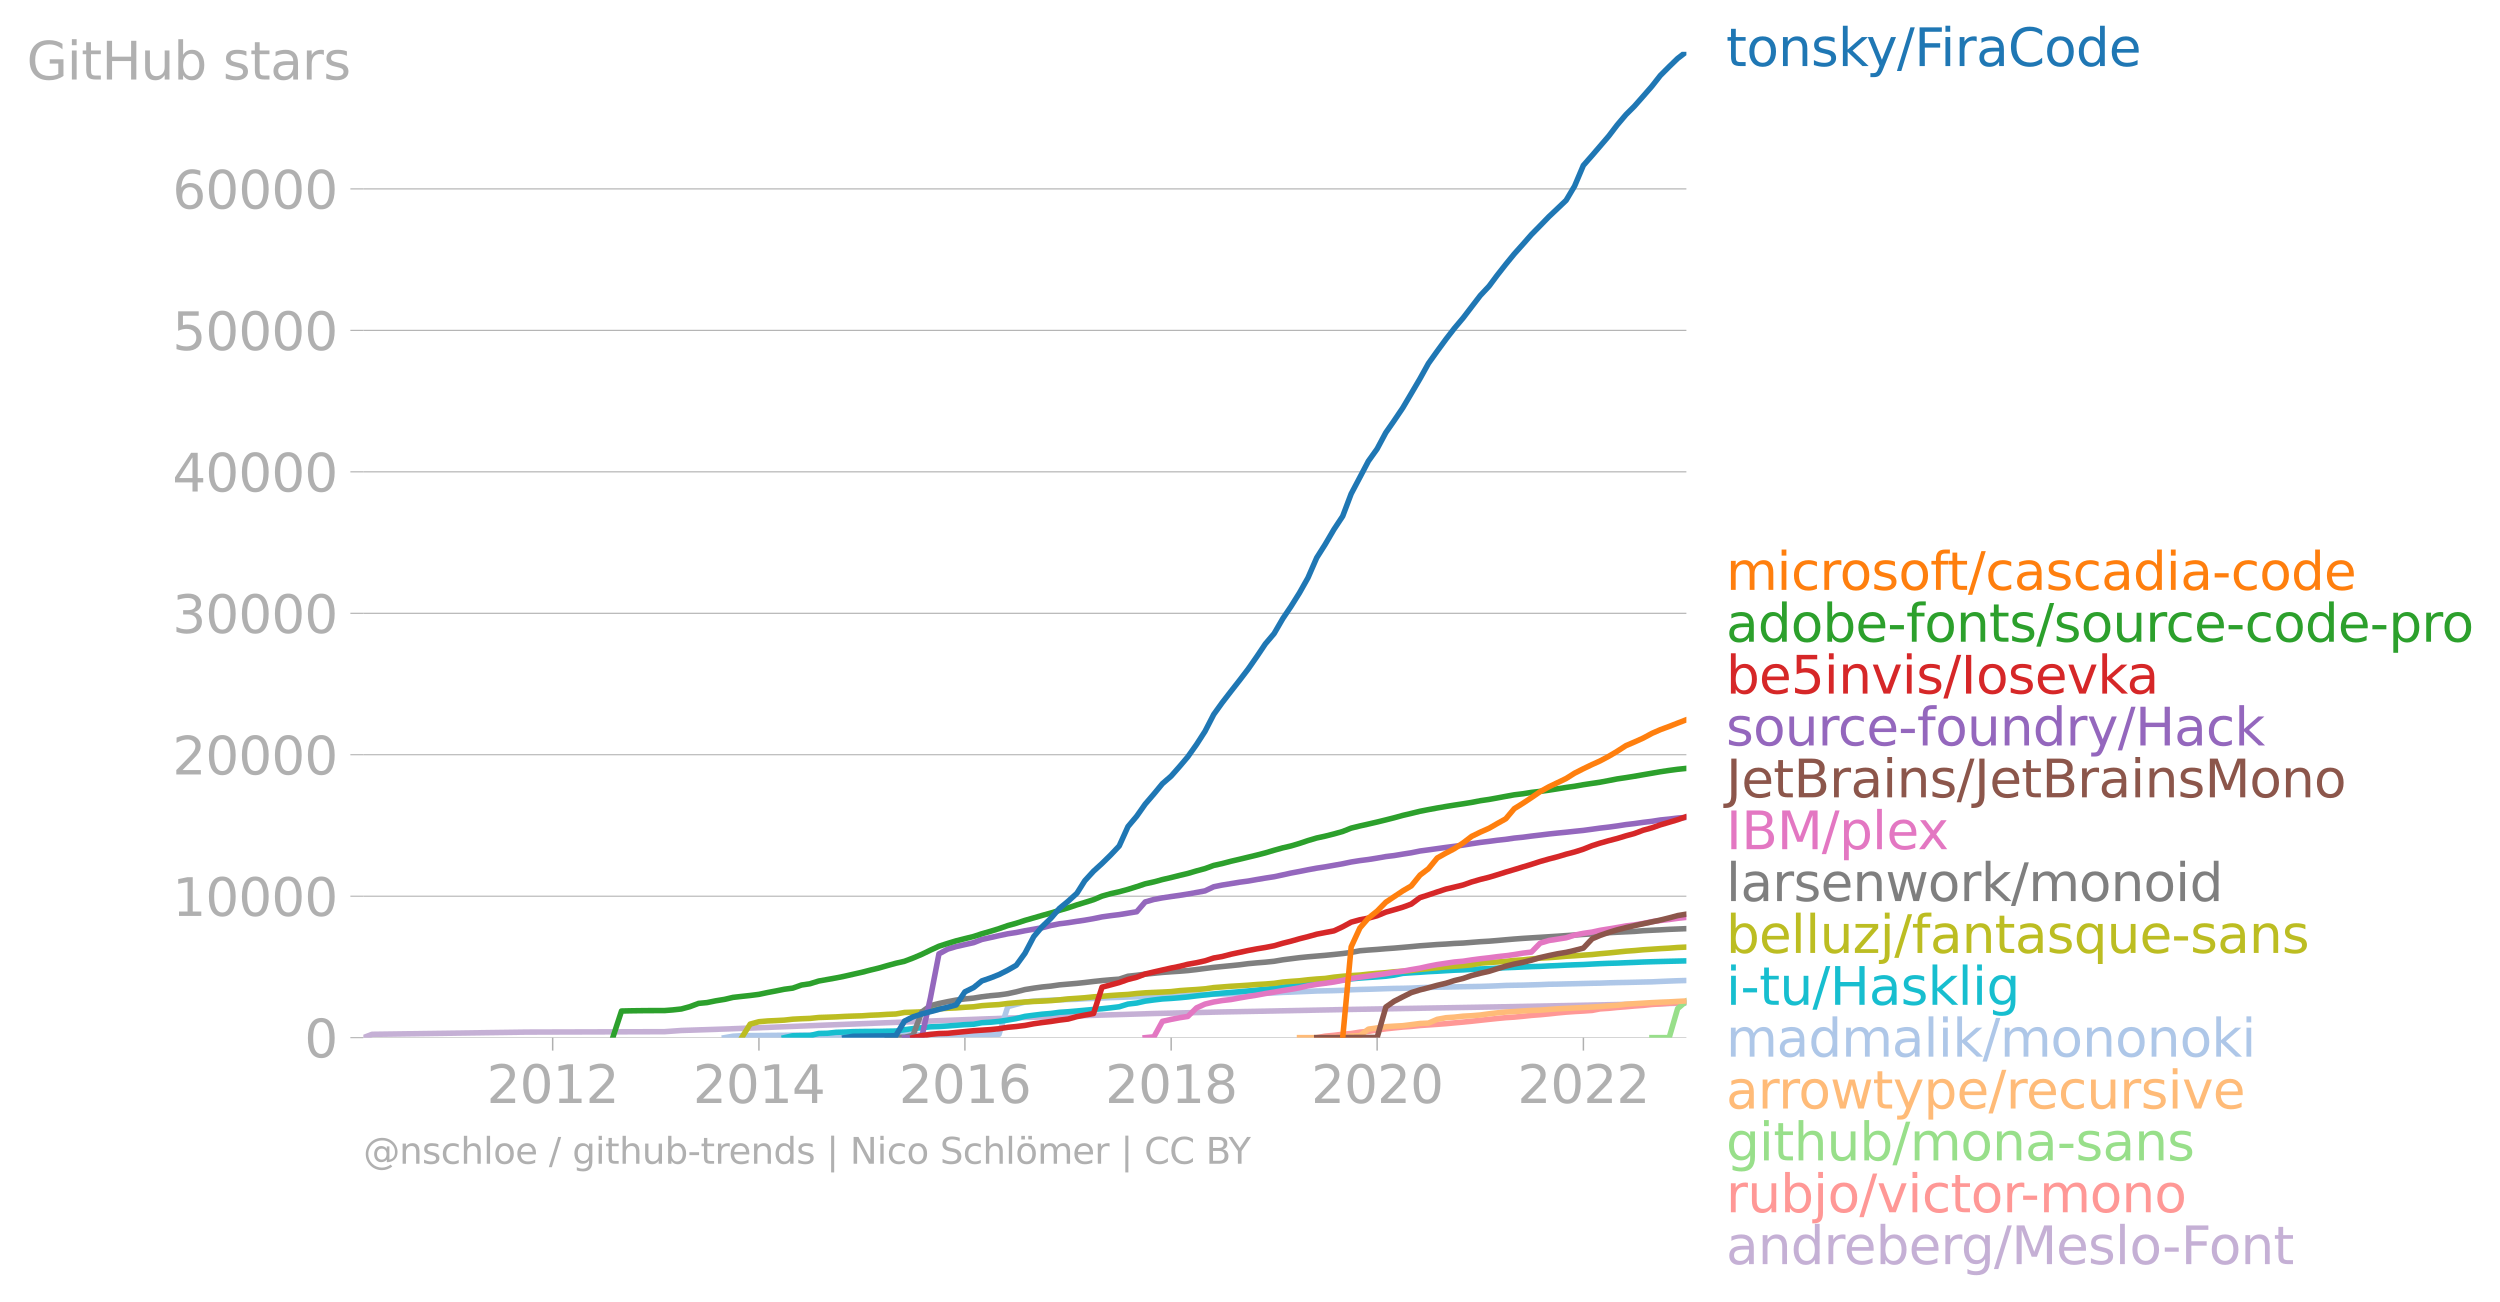<svg xmlns="http://www.w3.org/2000/svg" xmlns:xlink="http://www.w3.org/1999/xlink" width="899.74" height="468.445" viewBox="0 0 674.805 351.334"><defs><style>*{stroke-linejoin:round;stroke-linecap:butt}</style></defs><g id="figure_1"><path id="patch_1" d="M0 351.334h674.805V0H0v351.334z" style="fill:none"/><g id="axes_1"><path id="patch_2" d="M98.073 280.087h357.12V13.975H98.073v266.112z" style="fill:none"/><g id="matplotlib.axis_1"><g id="xtick_1"><g id="line2d_1"><defs><path id="mb5aca42cea" d="M0 0v3.5" style="stroke:#b0b0b0;stroke-width:.4"/></defs><use xlink:href="#mb5aca42cea" x="149.177" y="280.087" style="fill:#b0b0b0;stroke:#b0b0b0;stroke-width:.4"/></g><g id="text_1" style="fill:#b0b0b0" transform="matrix(.14 0 0 -.14 131.362 297.724)"><defs><path id="DejaVuSans-32" d="M1228 531h2203V0H469v531q359 372 979 998 621 627 780 809 303 340 423 576 121 236 121 464 0 372-261 606-261 235-680 235-297 0-627-103-329-103-704-313v638q381 153 712 231 332 78 607 78 725 0 1156-363 431-362 431-968 0-288-108-546-107-257-392-607-78-91-497-524-418-433-1181-1211z" transform="scale(.016)"/><path id="DejaVuSans-30" d="M2034 4250q-487 0-733-480-245-479-245-1442 0-959 245-1439 246-480 733-480 491 0 736 480 246 480 246 1439 0 963-246 1442-245 480-736 480zm0 500q785 0 1199-621 414-620 414-1801 0-1178-414-1799Q2819-91 2034-91q-784 0-1198 620-414 621-414 1799 0 1181 414 1801 414 621 1198 621z" transform="scale(.016)"/><path id="DejaVuSans-31" d="M794 531h1031v3560L703 3866v575l1116 225h631V531h1031V0H794v531z" transform="scale(.016)"/></defs><use xlink:href="#DejaVuSans-32"/><use xlink:href="#DejaVuSans-30" x="63.623"/><use xlink:href="#DejaVuSans-31" x="127.246"/><use xlink:href="#DejaVuSans-32" x="190.869"/></g></g><g id="xtick_2"><use xlink:href="#mb5aca42cea" id="line2d_2" x="204.851" y="280.087" style="fill:#b0b0b0;stroke:#b0b0b0;stroke-width:.4"/><g id="text_2" style="fill:#b0b0b0" transform="matrix(.14 0 0 -.14 187.036 297.724)"><defs><path id="DejaVuSans-34" d="M2419 4116 825 1625h1594v2491zm-166 550h794V1625h666v-525h-666V0h-628v1100H313v609l1940 2957z" transform="scale(.016)"/></defs><use xlink:href="#DejaVuSans-32"/><use xlink:href="#DejaVuSans-30" x="63.623"/><use xlink:href="#DejaVuSans-31" x="127.246"/><use xlink:href="#DejaVuSans-34" x="190.869"/></g></g><g id="xtick_3"><use xlink:href="#mb5aca42cea" id="line2d_3" x="260.449" y="280.087" style="fill:#b0b0b0;stroke:#b0b0b0;stroke-width:.4"/><g id="text_3" style="fill:#b0b0b0" transform="matrix(.14 0 0 -.14 242.634 297.724)"><defs><path id="DejaVuSans-36" d="M2113 2584q-425 0-674-291-248-290-248-796 0-503 248-796 249-292 674-292t673 292q248 293 248 796 0 506-248 796-248 291-673 291zm1253 1979v-575q-238 112-480 171-242 60-480 60-625 0-955-422-329-422-376-1275 184 272 462 417 279 145 613 145 703 0 1111-427 408-426 408-1160 0-719-425-1154Q2819-91 2113-91q-810 0-1238 620-428 621-428 1799 0 1106 525 1764t1409 658q238 0 480-47t505-140z" transform="scale(.016)"/></defs><use xlink:href="#DejaVuSans-32"/><use xlink:href="#DejaVuSans-30" x="63.623"/><use xlink:href="#DejaVuSans-31" x="127.246"/><use xlink:href="#DejaVuSans-36" x="190.869"/></g></g><g id="xtick_4"><use xlink:href="#mb5aca42cea" id="line2d_4" x="316.123" y="280.087" style="fill:#b0b0b0;stroke:#b0b0b0;stroke-width:.4"/><g id="text_4" style="fill:#b0b0b0" transform="matrix(.14 0 0 -.14 298.308 297.724)"><defs><path id="DejaVuSans-38" d="M2034 2216q-450 0-708-241-257-241-257-662 0-422 257-663 258-241 708-241t709 242q260 243 260 662 0 421-258 662-257 241-711 241zm-631 268q-406 100-633 378-226 279-226 679 0 559 398 884 399 325 1092 325 697 0 1094-325t397-884q0-400-227-679-226-278-629-378 456-106 710-416 255-309 255-755 0-679-414-1042Q2806-91 2034-91q-771 0-1186 362-414 363-414 1042 0 446 256 755 257 310 713 416zm-231 997q0-362 226-565 227-203 636-203 407 0 636 203 230 203 230 565 0 363-230 566-229 203-636 203-409 0-636-203-226-203-226-566z" transform="scale(.016)"/></defs><use xlink:href="#DejaVuSans-32"/><use xlink:href="#DejaVuSans-30" x="63.623"/><use xlink:href="#DejaVuSans-31" x="127.246"/><use xlink:href="#DejaVuSans-38" x="190.869"/></g></g><g id="xtick_5"><use xlink:href="#mb5aca42cea" id="line2d_5" x="371.72" y="280.087" style="fill:#b0b0b0;stroke:#b0b0b0;stroke-width:.4"/><g id="text_5" style="fill:#b0b0b0" transform="matrix(.14 0 0 -.14 353.905 297.724)"><use xlink:href="#DejaVuSans-32"/><use xlink:href="#DejaVuSans-30" x="63.623"/><use xlink:href="#DejaVuSans-32" x="127.246"/><use xlink:href="#DejaVuSans-30" x="190.869"/></g></g><g id="xtick_6"><use xlink:href="#mb5aca42cea" id="line2d_6" x="427.394" y="280.087" style="fill:#b0b0b0;stroke:#b0b0b0;stroke-width:.4"/><g id="text_6" style="fill:#b0b0b0" transform="matrix(.14 0 0 -.14 409.58 297.724)"><use xlink:href="#DejaVuSans-32"/><use xlink:href="#DejaVuSans-30" x="63.623"/><use xlink:href="#DejaVuSans-32" x="127.246"/><use xlink:href="#DejaVuSans-32" x="190.869"/></g></g></g><g id="matplotlib.axis_2"><g id="ytick_1"><path id="line2d_7" d="M98.073 280.087h357.12" clip-path="url(#p6780a3e7de)" style="fill:none;stroke:#b0b0b0;stroke-width:.3;stroke-linecap:square"/><g id="line2d_8"><defs><path id="m7af8e659d6" d="M0 0h-3.5" style="stroke:#b0b0b0;stroke-width:.3"/></defs><use xlink:href="#m7af8e659d6" x="98.073" y="280.087" style="fill:#b0b0b0;stroke:#b0b0b0;stroke-width:.3"/></g><use xlink:href="#DejaVuSans-30" id="text_7" style="fill:#b0b0b0" transform="matrix(.14 0 0 -.14 82.166 285.406)"/></g><g id="ytick_2"><path id="line2d_9" d="M98.073 241.904h357.12" clip-path="url(#p6780a3e7de)" style="fill:none;stroke:#b0b0b0;stroke-width:.3;stroke-linecap:square"/><use xlink:href="#m7af8e659d6" id="line2d_10" x="98.073" y="241.904" style="fill:#b0b0b0;stroke:#b0b0b0;stroke-width:.3"/><g id="text_8" style="fill:#b0b0b0" transform="matrix(.14 0 0 -.14 46.536 247.223)"><use xlink:href="#DejaVuSans-31"/><use xlink:href="#DejaVuSans-30" x="63.623"/><use xlink:href="#DejaVuSans-30" x="127.246"/><use xlink:href="#DejaVuSans-30" x="190.869"/><use xlink:href="#DejaVuSans-30" x="254.492"/></g></g><g id="ytick_3"><path id="line2d_11" d="M98.073 203.72h357.12" clip-path="url(#p6780a3e7de)" style="fill:none;stroke:#b0b0b0;stroke-width:.3;stroke-linecap:square"/><use xlink:href="#m7af8e659d6" id="line2d_12" x="98.073" y="203.721" style="fill:#b0b0b0;stroke:#b0b0b0;stroke-width:.3"/><g id="text_9" style="fill:#b0b0b0" transform="matrix(.14 0 0 -.14 46.536 209.04)"><use xlink:href="#DejaVuSans-32"/><use xlink:href="#DejaVuSans-30" x="63.623"/><use xlink:href="#DejaVuSans-30" x="127.246"/><use xlink:href="#DejaVuSans-30" x="190.869"/><use xlink:href="#DejaVuSans-30" x="254.492"/></g></g><g id="ytick_4"><path id="line2d_13" d="M98.073 165.538h357.12" clip-path="url(#p6780a3e7de)" style="fill:none;stroke:#b0b0b0;stroke-width:.3;stroke-linecap:square"/><use xlink:href="#m7af8e659d6" id="line2d_14" x="98.073" y="165.538" style="fill:#b0b0b0;stroke:#b0b0b0;stroke-width:.3"/><g id="text_10" style="fill:#b0b0b0" transform="matrix(.14 0 0 -.14 46.536 170.857)"><defs><path id="DejaVuSans-33" d="M2597 2516q453-97 707-404 255-306 255-756 0-690-475-1069Q2609-91 1734-91q-293 0-604 58T488 141v609q262-153 574-231 313-78 654-78 593 0 904 234t311 681q0 413-289 645-289 233-804 233h-544v519h569q465 0 712 186t247 536q0 359-255 551-254 193-729 193-260 0-557-57-297-56-653-174v562q360 100 674 150t592 50q719 0 1137-327 419-326 419-882 0-388-222-655t-631-370z" transform="scale(.016)"/></defs><use xlink:href="#DejaVuSans-33"/><use xlink:href="#DejaVuSans-30" x="63.623"/><use xlink:href="#DejaVuSans-30" x="127.246"/><use xlink:href="#DejaVuSans-30" x="190.869"/><use xlink:href="#DejaVuSans-30" x="254.492"/></g></g><g id="ytick_5"><path id="line2d_15" d="M98.073 127.355h357.12" clip-path="url(#p6780a3e7de)" style="fill:none;stroke:#b0b0b0;stroke-width:.3;stroke-linecap:square"/><use xlink:href="#m7af8e659d6" id="line2d_16" x="98.073" y="127.355" style="fill:#b0b0b0;stroke:#b0b0b0;stroke-width:.3"/><g id="text_11" style="fill:#b0b0b0" transform="matrix(.14 0 0 -.14 46.536 132.674)"><use xlink:href="#DejaVuSans-34"/><use xlink:href="#DejaVuSans-30" x="63.623"/><use xlink:href="#DejaVuSans-30" x="127.246"/><use xlink:href="#DejaVuSans-30" x="190.869"/><use xlink:href="#DejaVuSans-30" x="254.492"/></g></g><g id="ytick_6"><path id="line2d_17" d="M98.073 89.172h357.12" clip-path="url(#p6780a3e7de)" style="fill:none;stroke:#b0b0b0;stroke-width:.3;stroke-linecap:square"/><use xlink:href="#m7af8e659d6" id="line2d_18" x="98.073" y="89.172" style="fill:#b0b0b0;stroke:#b0b0b0;stroke-width:.3"/><g id="text_12" style="fill:#b0b0b0" transform="matrix(.14 0 0 -.14 46.536 94.491)"><defs><path id="DejaVuSans-35" d="M691 4666h2478v-532H1269V2991q137 47 274 70 138 23 276 23 781 0 1237-428 457-428 457-1159 0-753-469-1171Q2575-91 1722-91q-294 0-599 50Q819 9 494 109v635q281-153 581-228t634-75q541 0 856 284 316 284 316 772 0 487-316 771-315 285-856 285-253 0-505-56-251-56-513-175v2344z" transform="scale(.016)"/></defs><use xlink:href="#DejaVuSans-35"/><use xlink:href="#DejaVuSans-30" x="63.623"/><use xlink:href="#DejaVuSans-30" x="127.246"/><use xlink:href="#DejaVuSans-30" x="190.869"/><use xlink:href="#DejaVuSans-30" x="254.492"/></g></g><g id="ytick_7"><path id="line2d_19" d="M98.073 50.99h357.12" clip-path="url(#p6780a3e7de)" style="fill:none;stroke:#b0b0b0;stroke-width:.3;stroke-linecap:square"/><use xlink:href="#m7af8e659d6" id="line2d_20" x="98.073" y="50.989" style="fill:#b0b0b0;stroke:#b0b0b0;stroke-width:.3"/><g id="text_13" style="fill:#b0b0b0" transform="matrix(.14 0 0 -.14 46.536 56.308)"><use xlink:href="#DejaVuSans-36"/><use xlink:href="#DejaVuSans-30" x="63.623"/><use xlink:href="#DejaVuSans-30" x="127.246"/><use xlink:href="#DejaVuSans-30" x="190.869"/><use xlink:href="#DejaVuSans-30" x="254.492"/></g></g><g id="text_14" style="fill:#b0b0b0" transform="matrix(.14 0 0 -.14 7.2 21.466)"><defs><path id="DejaVuSans-47" d="M3809 666v1253H2778v519h1656V434q-365-259-806-392-440-133-940-133-1094 0-1712 639-617 640-617 1780 0 1144 617 1783 618 639 1712 639 456 0 867-113 411-112 758-331v-672q-350 297-744 447t-828 150q-857 0-1287-478-429-478-429-1425 0-944 429-1422 430-478 1287-478 334 0 596 58 263 58 472 180z" transform="scale(.016)"/><path id="DejaVuSans-69" d="M603 3500h575V0H603v3500zm0 1363h575v-729H603v729z" transform="scale(.016)"/><path id="DejaVuSans-74" d="M1172 4494v-994h1184v-447H1172V1153q0-428 117-550t477-122h590V0h-590q-666 0-919 248-253 249-253 905v1900H172v447h422v994h578z" transform="scale(.016)"/><path id="DejaVuSans-48" d="M628 4666h631V2753h2294v1913h631V0h-631v2222H1259V0H628v4666z" transform="scale(.016)"/><path id="DejaVuSans-75" d="M544 1381v2119h575V1403q0-497 193-746 194-248 582-248 465 0 735 297 271 297 271 810v1984h575V0h-575v538q-209-319-486-474-276-155-642-155-603 0-916 375-312 375-312 1097zm1447 2203z" transform="scale(.016)"/><path id="DejaVuSans-62" d="M3116 1747q0 634-261 995t-717 361q-457 0-718-361t-261-995q0-634 261-995t718-361q456 0 717 361t261 995zM1159 2969q182 312 458 463 277 152 661 152 638 0 1036-506 399-506 399-1331T3314 415Q2916-91 2278-91q-384 0-661 152-276 152-458 464V0H581v4863h578V2969z" transform="scale(.016)"/><path id="DejaVuSans-73" d="M2834 3397v-544q-243 125-506 187-262 63-544 63-428 0-642-131t-214-394q0-200 153-314t616-217l197-44q612-131 870-370t258-667q0-488-386-773Q2250-91 1575-91q-281 0-586 55T347 128v594q319-166 628-249 309-82 613-82 406 0 624 139 219 139 219 392 0 234-158 359-157 125-692 241l-200 47q-534 112-772 345-237 233-237 639 0 494 350 762 350 269 994 269 318 0 599-47 282-46 519-140z" transform="scale(.016)"/><path id="DejaVuSans-61" d="M2194 1759q-697 0-966-159t-269-544q0-306 202-486 202-179 548-179 479 0 768 339t289 901v128h-572zm1147 238V0h-575v531q-197-318-491-470T1556-91q-537 0-855 302-317 302-317 808 0 590 395 890 396 300 1180 300h807v57q0 397-261 614t-733 217q-300 0-585-72-284-72-546-216v532q315 122 612 182 297 61 578 61 760 0 1135-394 375-393 375-1193z" transform="scale(.016)"/><path id="DejaVuSans-72" d="M2631 2963q-97 56-211 82-114 27-251 27-488 0-749-317t-261-911V0H581v3500h578v-544q182 319 472 473 291 155 707 155 59 0 131-8 72-7 159-23l3-590z" transform="scale(.016)"/></defs><use xlink:href="#DejaVuSans-47"/><use xlink:href="#DejaVuSans-69" x="77.49"/><use xlink:href="#DejaVuSans-74" x="105.273"/><use xlink:href="#DejaVuSans-48" x="144.482"/><use xlink:href="#DejaVuSans-75" x="219.678"/><use xlink:href="#DejaVuSans-62" x="283.057"/><use xlink:href="#DejaVuSans-20" x="346.533"/><use xlink:href="#DejaVuSans-73" x="378.32"/><use xlink:href="#DejaVuSans-74" x="430.42"/><use xlink:href="#DejaVuSans-61" x="469.629"/><use xlink:href="#DejaVuSans-72" x="530.908"/><use xlink:href="#DejaVuSans-73" x="572.021"/></g></g><path id="line2d_21" d="m98.073 280.087 2.361-.905 41.736-.6 37.243-.11 4.494-.325 13.937-.473 60.244-2.353 6.93-.26 9.292-.343 18.507-.584 18.66-.565 18.43-.42 34.807-.684 39.375-.683 41.812-.817 9.292-.222h0" clip-path="url(#p6780a3e7de)" style="fill:none;stroke:#c5b0d5;stroke-width:1.5;stroke-linecap:square"/><path id="line2d_22" d="m355.422 280.087 2.285-.409 2.36-.225 2.362-.294 2.285-.183 2.36-.386 2.285-.206 2.361-.348 2.361-.34 2.21-.236 2.36-.237 2.285-.168 2.36-.248 2.286-.157 2.36-.16 2.362-.176 2.285-.217 2.36-.214 2.285-.226 2.361-.26 2.361-.255 2.133-.225 2.36-.226 2.286-.148 2.36-.222 2.286-.244 2.36-.18 2.362-.225 2.284-.252 2.361-.225 2.285-.16 2.361-.134 2.361-.168 2.133-.413 2.36-.156 2.286-.23 2.36-.183 2.285-.21 2.361-.168 2.361-.248 2.285-.149 2.361-.175 2.285-.157 2.361-.176" clip-path="url(#p6780a3e7de)" style="fill:none;stroke:#ff9896;stroke-width:1.5;stroke-linecap:square"/><path id="line2d_23" d="m445.901 280.087 2.285-.004h2.361l2.285-7.85 2.361-2.001" clip-path="url(#p6780a3e7de)" style="fill:none;stroke:#98df8a;stroke-width:1.5;stroke-linecap:square"/><g id="text_15" style="fill:#1f77b4" transform="matrix(.14 0 0 -.14 465.907 17.838)"><defs><path id="DejaVuSans-6f" d="M1959 3097q-462 0-731-361t-269-989q0-628 267-989 268-361 733-361 460 0 728 362 269 363 269 988 0 622-269 986-268 364-728 364zm0 487q750 0 1178-488 429-487 429-1349 0-859-429-1349Q2709-91 1959-91q-753 0-1180 489-426 490-426 1349 0 862 426 1349 427 488 1180 488z" transform="scale(.016)"/><path id="DejaVuSans-6e" d="M3513 2113V0h-575v2094q0 497-194 743-194 247-581 247-466 0-735-297-269-296-269-809V0H581v3500h578v-544q207 316 486 472 280 156 646 156 603 0 912-373 310-373 310-1098z" transform="scale(.016)"/><path id="DejaVuSans-6b" d="M581 4863h578V1991l1716 1509h734L1753 1863 3688 0h-750L1159 1709V0H581v4863z" transform="scale(.016)"/><path id="DejaVuSans-79" d="M2059-325q-243-625-475-815-231-191-618-191H506v481h338q237 0 368 113 132 112 291 531l103 262L191 3500h609L1894 763l1094 2737h609L2059-325z" transform="scale(.016)"/><path id="DejaVuSans-2f" d="M1625 4666h531L531-594H0l1625 5260z" transform="scale(.016)"/><path id="DejaVuSans-46" d="M628 4666h2681v-532H1259V2759h1850v-531H1259V0H628v4666z" transform="scale(.016)"/><path id="DejaVuSans-43" d="M4122 4306v-665q-319 297-680 443-361 147-767 147-800 0-1225-489t-425-1414q0-922 425-1411t1225-489q406 0 767 147t680 444V359q-331-225-702-338-370-112-782-112-1060 0-1670 648-609 649-609 1771 0 1125 609 1773 610 649 1670 649 418 0 788-111 371-111 696-333z" transform="scale(.016)"/><path id="DejaVuSans-64" d="M2906 2969v1894h575V0h-575v525q-181-312-458-464-276-152-664-152-634 0-1033 506-398 507-398 1332t398 1331q399 506 1033 506 388 0 664-152 277-151 458-463zM947 1747q0-634 261-995t717-361q456 0 718 361 263 361 263 995t-263 995q-262 361-718 361t-717-361q-261-361-261-995z" transform="scale(.016)"/><path id="DejaVuSans-65" d="M3597 1894v-281H953q38-594 358-905t892-311q331 0 642 81t618 244V178Q3153 47 2828-22t-659-69q-838 0-1327 487-489 488-489 1320 0 859 464 1363 464 505 1252 505 706 0 1117-455 411-454 411-1235zm-575 169q-6 471-264 752-258 282-683 282-481 0-770-272t-333-766l2050 4z" transform="scale(.016)"/></defs><use xlink:href="#DejaVuSans-74"/><use xlink:href="#DejaVuSans-6f" x="39.209"/><use xlink:href="#DejaVuSans-6e" x="100.391"/><use xlink:href="#DejaVuSans-73" x="163.77"/><use xlink:href="#DejaVuSans-6b" x="215.869"/><use xlink:href="#DejaVuSans-79" x="270.154"/><use xlink:href="#DejaVuSans-2f" x="329.334"/><use xlink:href="#DejaVuSans-46" x="363.025"/><use xlink:href="#DejaVuSans-69" x="413.295"/><use xlink:href="#DejaVuSans-72" x="441.078"/><use xlink:href="#DejaVuSans-61" x="482.191"/><use xlink:href="#DejaVuSans-43" x="543.471"/><use xlink:href="#DejaVuSans-6f" x="613.295"/><use xlink:href="#DejaVuSans-64" x="674.477"/><use xlink:href="#DejaVuSans-65" x="737.953"/></g><g id="text_16" style="fill:#ff7f0e" transform="matrix(.14 0 0 -.14 465.907 159.222)"><defs><path id="DejaVuSans-6d" d="M3328 2828q216 388 516 572t706 184q547 0 844-383 297-382 297-1088V0h-578v2094q0 503-179 746-178 244-543 244-447 0-707-297-259-296-259-809V0h-578v2094q0 506-178 748t-550 242q-441 0-701-298-259-298-259-808V0H581v3500h578v-544q197 322 472 475t653 153q382 0 649-194 267-193 395-562z" transform="scale(.016)"/><path id="DejaVuSans-63" d="M3122 3366v-538q-244 135-489 202t-495 67q-560 0-870-355-309-354-309-995t309-996q310-354 870-354 250 0 495 67t489 202V134Q2881 22 2623-34q-257-57-548-57-791 0-1257 497-465 497-465 1341 0 856 470 1346 471 491 1290 491 265 0 518-55 253-54 491-163z" transform="scale(.016)"/><path id="DejaVuSans-66" d="M2375 4863v-479h-550q-309 0-430-125-120-125-120-450v-309h947v-447h-947V0H697v3053H147v447h550v244q0 584 272 851 272 268 862 268h544z" transform="scale(.016)"/><path id="DejaVuSans-2d" d="M313 2009h1684v-512H313v512z" transform="scale(.016)"/></defs><use xlink:href="#DejaVuSans-6d"/><use xlink:href="#DejaVuSans-69" x="97.412"/><use xlink:href="#DejaVuSans-63" x="125.195"/><use xlink:href="#DejaVuSans-72" x="180.176"/><use xlink:href="#DejaVuSans-6f" x="219.039"/><use xlink:href="#DejaVuSans-73" x="280.221"/><use xlink:href="#DejaVuSans-6f" x="332.32"/><use xlink:href="#DejaVuSans-66" x="393.502"/><use xlink:href="#DejaVuSans-74" x="426.957"/><use xlink:href="#DejaVuSans-2f" x="466.166"/><use xlink:href="#DejaVuSans-63" x="499.857"/><use xlink:href="#DejaVuSans-61" x="554.838"/><use xlink:href="#DejaVuSans-73" x="616.117"/><use xlink:href="#DejaVuSans-63" x="668.217"/><use xlink:href="#DejaVuSans-61" x="723.197"/><use xlink:href="#DejaVuSans-64" x="784.477"/><use xlink:href="#DejaVuSans-69" x="847.953"/><use xlink:href="#DejaVuSans-61" x="875.736"/><use xlink:href="#DejaVuSans-2d" x="937.016"/><use xlink:href="#DejaVuSans-63" x="973.1"/><use xlink:href="#DejaVuSans-6f" x="1028.08"/><use xlink:href="#DejaVuSans-64" x="1089.262"/><use xlink:href="#DejaVuSans-65" x="1152.738"/></g><g id="text_17" style="fill:#2ca02c" transform="matrix(.14 0 0 -.14 465.907 173.222)"><defs><path id="DejaVuSans-70" d="M1159 525v-1856H581v4831h578v-531q182 312 458 463 277 152 661 152 638 0 1036-506 399-506 399-1331T3314 415Q2916-91 2278-91q-384 0-661 152-276 152-458 464zm1957 1222q0 634-261 995t-717 361q-457 0-718-361t-261-995q0-634 261-995t718-361q456 0 717 361t261 995z" transform="scale(.016)"/></defs><use xlink:href="#DejaVuSans-61"/><use xlink:href="#DejaVuSans-64" x="61.279"/><use xlink:href="#DejaVuSans-6f" x="124.756"/><use xlink:href="#DejaVuSans-62" x="185.938"/><use xlink:href="#DejaVuSans-65" x="249.414"/><use xlink:href="#DejaVuSans-2d" x="310.938"/><use xlink:href="#DejaVuSans-66" x="347.021"/><use xlink:href="#DejaVuSans-6f" x="382.227"/><use xlink:href="#DejaVuSans-6e" x="443.408"/><use xlink:href="#DejaVuSans-74" x="506.787"/><use xlink:href="#DejaVuSans-73" x="545.996"/><use xlink:href="#DejaVuSans-2f" x="598.096"/><use xlink:href="#DejaVuSans-73" x="631.787"/><use xlink:href="#DejaVuSans-6f" x="683.887"/><use xlink:href="#DejaVuSans-75" x="745.068"/><use xlink:href="#DejaVuSans-72" x="808.447"/><use xlink:href="#DejaVuSans-63" x="847.311"/><use xlink:href="#DejaVuSans-65" x="902.291"/><use xlink:href="#DejaVuSans-2d" x="963.814"/><use xlink:href="#DejaVuSans-63" x="999.898"/><use xlink:href="#DejaVuSans-6f" x="1054.879"/><use xlink:href="#DejaVuSans-64" x="1116.061"/><use xlink:href="#DejaVuSans-65" x="1179.537"/><use xlink:href="#DejaVuSans-2d" x="1241.061"/><use xlink:href="#DejaVuSans-70" x="1277.145"/><use xlink:href="#DejaVuSans-72" x="1340.621"/><use xlink:href="#DejaVuSans-6f" x="1379.484"/></g><g id="text_18" style="fill:#d62728" transform="matrix(.14 0 0 -.14 465.907 187.222)"><defs><path id="DejaVuSans-76" d="M191 3500h609L1894 563l1094 2937h609L2284 0h-781L191 3500z" transform="scale(.016)"/><path id="DejaVuSans-49" d="M628 4666h631V0H628v4666z" transform="scale(.016)"/></defs><use xlink:href="#DejaVuSans-62"/><use xlink:href="#DejaVuSans-65" x="63.477"/><use xlink:href="#DejaVuSans-35" x="125"/><use xlink:href="#DejaVuSans-69" x="188.623"/><use xlink:href="#DejaVuSans-6e" x="216.406"/><use xlink:href="#DejaVuSans-76" x="279.785"/><use xlink:href="#DejaVuSans-69" x="338.965"/><use xlink:href="#DejaVuSans-73" x="366.748"/><use xlink:href="#DejaVuSans-2f" x="418.848"/><use xlink:href="#DejaVuSans-49" x="452.539"/><use xlink:href="#DejaVuSans-6f" x="482.031"/><use xlink:href="#DejaVuSans-73" x="543.213"/><use xlink:href="#DejaVuSans-65" x="595.313"/><use xlink:href="#DejaVuSans-76" x="656.836"/><use xlink:href="#DejaVuSans-6b" x="716.016"/><use xlink:href="#DejaVuSans-61" x="772.176"/></g><g id="text_19" style="fill:#9467bd" transform="matrix(.14 0 0 -.14 465.907 201.222)"><use xlink:href="#DejaVuSans-73"/><use xlink:href="#DejaVuSans-6f" x="52.1"/><use xlink:href="#DejaVuSans-75" x="113.281"/><use xlink:href="#DejaVuSans-72" x="176.66"/><use xlink:href="#DejaVuSans-63" x="215.523"/><use xlink:href="#DejaVuSans-65" x="270.504"/><use xlink:href="#DejaVuSans-2d" x="332.027"/><use xlink:href="#DejaVuSans-66" x="368.111"/><use xlink:href="#DejaVuSans-6f" x="403.316"/><use xlink:href="#DejaVuSans-75" x="464.498"/><use xlink:href="#DejaVuSans-6e" x="527.877"/><use xlink:href="#DejaVuSans-64" x="591.256"/><use xlink:href="#DejaVuSans-72" x="654.732"/><use xlink:href="#DejaVuSans-79" x="695.846"/><use xlink:href="#DejaVuSans-2f" x="755.025"/><use xlink:href="#DejaVuSans-48" x="788.717"/><use xlink:href="#DejaVuSans-61" x="863.912"/><use xlink:href="#DejaVuSans-63" x="925.191"/><use xlink:href="#DejaVuSans-6b" x="980.172"/></g><g id="text_20" style="fill:#8c564b" transform="matrix(.14 0 0 -.14 465.907 215.222)"><defs><path id="DejaVuSans-4a" d="M628 4666h631V325q0-844-320-1225T-91-1281h-240v531h197q418 0 590 235 172 234 172 840v4341z" transform="scale(.016)"/><path id="DejaVuSans-42" d="M1259 2228V519h1013q509 0 754 211 246 211 246 645 0 438-246 645-245 208-754 208H1259zm0 1919V2741h935q462 0 688 173 227 174 227 530 0 353-227 528-226 175-688 175h-935zm-631 519h1613q722 0 1112-300 391-300 391-853 0-429-200-682t-588-315q466-100 724-418 258-317 258-792 0-625-425-966Q3088 0 2303 0H628v4666z" transform="scale(.016)"/><path id="DejaVuSans-4d" d="M628 4666h941l1190-3175 1197 3175h941V0h-616v4097L3078 897h-634L1241 4097V0H628v4666z" transform="scale(.016)"/></defs><use xlink:href="#DejaVuSans-4a"/><use xlink:href="#DejaVuSans-65" x="29.492"/><use xlink:href="#DejaVuSans-74" x="91.016"/><use xlink:href="#DejaVuSans-42" x="130.225"/><use xlink:href="#DejaVuSans-72" x="198.828"/><use xlink:href="#DejaVuSans-61" x="239.941"/><use xlink:href="#DejaVuSans-69" x="301.221"/><use xlink:href="#DejaVuSans-6e" x="329.004"/><use xlink:href="#DejaVuSans-73" x="392.383"/><use xlink:href="#DejaVuSans-2f" x="444.482"/><use xlink:href="#DejaVuSans-4a" x="478.174"/><use xlink:href="#DejaVuSans-65" x="507.666"/><use xlink:href="#DejaVuSans-74" x="569.189"/><use xlink:href="#DejaVuSans-42" x="608.398"/><use xlink:href="#DejaVuSans-72" x="677.002"/><use xlink:href="#DejaVuSans-61" x="718.115"/><use xlink:href="#DejaVuSans-69" x="779.395"/><use xlink:href="#DejaVuSans-6e" x="807.178"/><use xlink:href="#DejaVuSans-73" x="870.557"/><use xlink:href="#DejaVuSans-4d" x="922.656"/><use xlink:href="#DejaVuSans-6f" x="1008.936"/><use xlink:href="#DejaVuSans-6e" x="1070.117"/><use xlink:href="#DejaVuSans-6f" x="1133.496"/></g><g id="text_21" style="fill:#e377c2" transform="matrix(.14 0 0 -.14 465.907 229.222)"><defs><path id="DejaVuSans-6c" d="M603 4863h575V0H603v4863z" transform="scale(.016)"/><path id="DejaVuSans-78" d="M3513 3500 2247 1797 3578 0h-678L1881 1375 863 0H184l1360 1831L300 3500h678l928-1247 928 1247h679z" transform="scale(.016)"/></defs><use xlink:href="#DejaVuSans-49"/><use xlink:href="#DejaVuSans-42" x="29.492"/><use xlink:href="#DejaVuSans-4d" x="98.096"/><use xlink:href="#DejaVuSans-2f" x="184.375"/><use xlink:href="#DejaVuSans-70" x="218.066"/><use xlink:href="#DejaVuSans-6c" x="281.543"/><use xlink:href="#DejaVuSans-65" x="309.326"/><use xlink:href="#DejaVuSans-78" x="369.1"/></g><g id="text_22" style="fill:#7f7f7f" transform="matrix(.14 0 0 -.14 465.907 243.222)"><defs><path id="DejaVuSans-77" d="M269 3500h575l719-2731 715 2731h678l719-2731 716 2731h575L4050 0h-678l-753 2869L1863 0h-679L269 3500z" transform="scale(.016)"/></defs><use xlink:href="#DejaVuSans-6c"/><use xlink:href="#DejaVuSans-61" x="27.783"/><use xlink:href="#DejaVuSans-72" x="89.063"/><use xlink:href="#DejaVuSans-73" x="130.176"/><use xlink:href="#DejaVuSans-65" x="182.275"/><use xlink:href="#DejaVuSans-6e" x="243.799"/><use xlink:href="#DejaVuSans-77" x="307.178"/><use xlink:href="#DejaVuSans-6f" x="388.965"/><use xlink:href="#DejaVuSans-72" x="450.146"/><use xlink:href="#DejaVuSans-6b" x="491.26"/><use xlink:href="#DejaVuSans-2f" x="549.17"/><use xlink:href="#DejaVuSans-6d" x="582.861"/><use xlink:href="#DejaVuSans-6f" x="680.273"/><use xlink:href="#DejaVuSans-6e" x="741.455"/><use xlink:href="#DejaVuSans-6f" x="804.834"/><use xlink:href="#DejaVuSans-69" x="866.016"/><use xlink:href="#DejaVuSans-64" x="893.799"/></g><g id="text_23" style="fill:#bcbd22" transform="matrix(.14 0 0 -.14 465.907 257.222)"><defs><path id="DejaVuSans-7a" d="M353 3500h2731v-525L922 459h2162V0H275v525l2163 2516H353v459z" transform="scale(.016)"/><path id="DejaVuSans-6a" d="M603 3500h575V-63q0-668-255-968-254-300-820-300h-219v487H38q328 0 446 152Q603-541 603-63v3563zm0 1363h575v-729H603v729z" transform="scale(.016)"/><path id="DejaVuSans-71" d="M947 1747q0-634 261-995t717-361q456 0 718 361 263 361 263 995t-263 995q-262 361-718 361t-717-361q-261-361-261-995zM2906 525q-181-312-458-464-276-152-664-152-634 0-1033 506-398 507-398 1332t398 1331q399 506 1033 506 388 0 664-152 277-151 458-463v531h575v-4831h-575V525z" transform="scale(.016)"/></defs><use xlink:href="#DejaVuSans-62"/><use xlink:href="#DejaVuSans-65" x="63.477"/><use xlink:href="#DejaVuSans-6c" x="125"/><use xlink:href="#DejaVuSans-6c" x="152.783"/><use xlink:href="#DejaVuSans-75" x="180.566"/><use xlink:href="#DejaVuSans-7a" x="243.945"/><use xlink:href="#DejaVuSans-6a" x="296.436"/><use xlink:href="#DejaVuSans-2f" x="324.219"/><use xlink:href="#DejaVuSans-66" x="357.91"/><use xlink:href="#DejaVuSans-61" x="393.115"/><use xlink:href="#DejaVuSans-6e" x="454.395"/><use xlink:href="#DejaVuSans-74" x="517.773"/><use xlink:href="#DejaVuSans-61" x="556.982"/><use xlink:href="#DejaVuSans-73" x="618.262"/><use xlink:href="#DejaVuSans-71" x="670.361"/><use xlink:href="#DejaVuSans-75" x="733.838"/><use xlink:href="#DejaVuSans-65" x="797.217"/><use xlink:href="#DejaVuSans-2d" x="858.74"/><use xlink:href="#DejaVuSans-73" x="894.824"/><use xlink:href="#DejaVuSans-61" x="946.924"/><use xlink:href="#DejaVuSans-6e" x="1008.203"/><use xlink:href="#DejaVuSans-73" x="1071.582"/></g><g id="text_24" style="fill:#17becf" transform="matrix(.14 0 0 -.14 465.907 271.222)"><defs><path id="DejaVuSans-67" d="M2906 1791q0 625-258 968-257 344-723 344-462 0-720-344-258-343-258-968 0-622 258-966t720-344q466 0 723 344 258 344 258 966zm575-1357q0-893-397-1329-396-436-1215-436-303 0-572 45t-522 139v559q253-137 500-202 247-66 503-66 566 0 847 295t281 892v285q-178-310-456-463T1784 0Q1141 0 747 490 353 981 353 1791q0 812 394 1302 394 491 1037 491 388 0 666-153t456-462v531h575V434z" transform="scale(.016)"/></defs><use xlink:href="#DejaVuSans-69"/><use xlink:href="#DejaVuSans-2d" x="27.783"/><use xlink:href="#DejaVuSans-74" x="63.867"/><use xlink:href="#DejaVuSans-75" x="103.076"/><use xlink:href="#DejaVuSans-2f" x="166.455"/><use xlink:href="#DejaVuSans-48" x="200.146"/><use xlink:href="#DejaVuSans-61" x="275.342"/><use xlink:href="#DejaVuSans-73" x="336.621"/><use xlink:href="#DejaVuSans-6b" x="388.721"/><use xlink:href="#DejaVuSans-6c" x="446.631"/><use xlink:href="#DejaVuSans-69" x="474.414"/><use xlink:href="#DejaVuSans-67" x="502.197"/></g><g id="text_25" style="fill:#aec7e8" transform="matrix(.14 0 0 -.14 465.907 285.222)"><use xlink:href="#DejaVuSans-6d"/><use xlink:href="#DejaVuSans-61" x="97.412"/><use xlink:href="#DejaVuSans-64" x="158.691"/><use xlink:href="#DejaVuSans-6d" x="222.168"/><use xlink:href="#DejaVuSans-61" x="319.58"/><use xlink:href="#DejaVuSans-6c" x="380.859"/><use xlink:href="#DejaVuSans-69" x="408.643"/><use xlink:href="#DejaVuSans-6b" x="436.426"/><use xlink:href="#DejaVuSans-2f" x="494.336"/><use xlink:href="#DejaVuSans-6d" x="528.027"/><use xlink:href="#DejaVuSans-6f" x="625.439"/><use xlink:href="#DejaVuSans-6e" x="686.621"/><use xlink:href="#DejaVuSans-6f" x="750"/><use xlink:href="#DejaVuSans-6e" x="811.182"/><use xlink:href="#DejaVuSans-6f" x="874.561"/><use xlink:href="#DejaVuSans-6b" x="935.742"/><use xlink:href="#DejaVuSans-69" x="993.652"/></g><g id="text_26" style="fill:#ffbb78" transform="matrix(.14 0 0 -.14 465.907 299.222)"><use xlink:href="#DejaVuSans-61"/><use xlink:href="#DejaVuSans-72" x="61.279"/><use xlink:href="#DejaVuSans-72" x="100.643"/><use xlink:href="#DejaVuSans-6f" x="139.506"/><use xlink:href="#DejaVuSans-77" x="200.688"/><use xlink:href="#DejaVuSans-74" x="282.475"/><use xlink:href="#DejaVuSans-79" x="321.684"/><use xlink:href="#DejaVuSans-70" x="380.863"/><use xlink:href="#DejaVuSans-65" x="444.34"/><use xlink:href="#DejaVuSans-2f" x="505.863"/><use xlink:href="#DejaVuSans-72" x="539.555"/><use xlink:href="#DejaVuSans-65" x="578.418"/><use xlink:href="#DejaVuSans-63" x="639.941"/><use xlink:href="#DejaVuSans-75" x="694.922"/><use xlink:href="#DejaVuSans-72" x="758.301"/><use xlink:href="#DejaVuSans-73" x="799.414"/><use xlink:href="#DejaVuSans-69" x="851.514"/><use xlink:href="#DejaVuSans-76" x="879.297"/><use xlink:href="#DejaVuSans-65" x="938.477"/></g><g id="text_27" style="fill:#98df8a" transform="matrix(.14 0 0 -.14 465.907 313.222)"><defs><path id="DejaVuSans-68" d="M3513 2113V0h-575v2094q0 497-194 743-194 247-581 247-466 0-735-297-269-296-269-809V0H581v4863h578V2956q207 316 486 472 280 156 646 156 603 0 912-373 310-373 310-1098z" transform="scale(.016)"/></defs><use xlink:href="#DejaVuSans-67"/><use xlink:href="#DejaVuSans-69" x="63.477"/><use xlink:href="#DejaVuSans-74" x="91.26"/><use xlink:href="#DejaVuSans-68" x="130.469"/><use xlink:href="#DejaVuSans-75" x="193.848"/><use xlink:href="#DejaVuSans-62" x="257.227"/><use xlink:href="#DejaVuSans-2f" x="320.703"/><use xlink:href="#DejaVuSans-6d" x="354.395"/><use xlink:href="#DejaVuSans-6f" x="451.807"/><use xlink:href="#DejaVuSans-6e" x="512.988"/><use xlink:href="#DejaVuSans-61" x="576.367"/><use xlink:href="#DejaVuSans-2d" x="637.646"/><use xlink:href="#DejaVuSans-73" x="673.73"/><use xlink:href="#DejaVuSans-61" x="725.83"/><use xlink:href="#DejaVuSans-6e" x="787.109"/><use xlink:href="#DejaVuSans-73" x="850.488"/></g><g id="text_28" style="fill:#ff9896" transform="matrix(.14 0 0 -.14 465.907 327.222)"><use xlink:href="#DejaVuSans-72"/><use xlink:href="#DejaVuSans-75" x="41.113"/><use xlink:href="#DejaVuSans-62" x="104.492"/><use xlink:href="#DejaVuSans-6a" x="167.969"/><use xlink:href="#DejaVuSans-6f" x="195.752"/><use xlink:href="#DejaVuSans-2f" x="256.934"/><use xlink:href="#DejaVuSans-76" x="290.625"/><use xlink:href="#DejaVuSans-69" x="349.805"/><use xlink:href="#DejaVuSans-63" x="377.588"/><use xlink:href="#DejaVuSans-74" x="432.568"/><use xlink:href="#DejaVuSans-6f" x="471.777"/><use xlink:href="#DejaVuSans-72" x="532.959"/><use xlink:href="#DejaVuSans-2d" x="567.697"/><use xlink:href="#DejaVuSans-6d" x="603.781"/><use xlink:href="#DejaVuSans-6f" x="701.193"/><use xlink:href="#DejaVuSans-6e" x="762.375"/><use xlink:href="#DejaVuSans-6f" x="825.754"/></g><g id="text_29" style="fill:#c5b0d5" transform="matrix(.14 0 0 -.14 465.907 341.222)"><use xlink:href="#DejaVuSans-61"/><use xlink:href="#DejaVuSans-6e" x="61.279"/><use xlink:href="#DejaVuSans-64" x="124.658"/><use xlink:href="#DejaVuSans-72" x="188.135"/><use xlink:href="#DejaVuSans-65" x="226.998"/><use xlink:href="#DejaVuSans-62" x="288.521"/><use xlink:href="#DejaVuSans-65" x="351.998"/><use xlink:href="#DejaVuSans-72" x="413.521"/><use xlink:href="#DejaVuSans-67" x="452.885"/><use xlink:href="#DejaVuSans-2f" x="516.361"/><use xlink:href="#DejaVuSans-4d" x="550.053"/><use xlink:href="#DejaVuSans-65" x="636.332"/><use xlink:href="#DejaVuSans-73" x="697.855"/><use xlink:href="#DejaVuSans-6c" x="749.955"/><use xlink:href="#DejaVuSans-6f" x="777.738"/><use xlink:href="#DejaVuSans-2d" x="840.795"/><use xlink:href="#DejaVuSans-46" x="876.879"/><use xlink:href="#DejaVuSans-6f" x="930.773"/><use xlink:href="#DejaVuSans-6e" x="991.955"/><use xlink:href="#DejaVuSans-74" x="1055.334"/></g><g id="text_30" style="fill:#b0b0b0" transform="matrix(.097 0 0 -.097 98.073 314.123)"><defs><path id="DejaVuSans-40" d="M2381 1678q0-447 222-702 222-254 610-254 384 0 604 256 221 256 221 700 0 438-225 695-225 258-607 258-378 0-602-256-223-256-223-697zm1703-934q-187-241-429-355t-564-114q-538 0-874 389t-336 1014q0 625 337 1015 338 391 873 391 322 0 565-117 244-117 428-354v409h447V722q457 69 714 417 258 349 258 902 0 334-99 628-98 294-298 544-325 409-792 626t-1017 217q-384 0-738-102-353-101-653-301-490-319-767-836-276-517-276-1120 0-497 179-932 180-434 521-765 328-325 759-495 431-171 922-171 403 0 792 136t714 389l281-347q-390-303-851-464t-936-161q-578 0-1091 205-512 205-912 595Q841 78 631 592q-209 514-209 1105 0 569 212 1084 213 516 607 907 403 396 931 607t1119 211q662 0 1229-272 568-271 952-771 234-307 357-666 124-359 124-744 0-822-497-1297T4084 263v481z" transform="scale(.016)"/><path id="DejaVuSans-7c" d="M1344 4891v-6400H813v6400h531z" transform="scale(.016)"/><path id="DejaVuSans-4e" d="M628 4666h850L3547 763v3903h612V0h-850L1241 3903V0H628v4666z" transform="scale(.016)"/><path id="DejaVuSans-53" d="M3425 4513v-616q-359 172-678 256-319 85-616 85-515 0-795-200t-280-569q0-310 186-468 186-157 705-254l381-78q706-135 1042-474t336-907q0-679-455-1029Q2797-91 1919-91q-331 0-705 75-373 75-773 222v650q384-215 753-325 369-109 725-109 540 0 834 212 294 213 294 607 0 343-211 537t-692 291l-385 75q-706 140-1022 440-315 300-315 835 0 619 436 975t1201 356q329 0 669-60 341-59 697-177z" transform="scale(.016)"/><path id="DejaVuSans-f6" d="M1959 3097q-462 0-731-361t-269-989q0-628 267-989 268-361 733-361 460 0 728 362 269 363 269 988 0 622-269 986-268 364-728 364zm0 487q750 0 1178-488 429-487 429-1349 0-859-429-1349Q2709-91 1959-91q-753 0-1180 489-426 490-426 1349 0 862 426 1349 427 488 1180 488zm295 1266h634v-631h-634v631zm-1222 0h634v-631h-634v631z" transform="scale(.016)"/><path id="DejaVuSans-59" d="M-13 4666h679l1293-1919 1285 1919h678L2272 2222V0h-634v2222L-13 4666z" transform="scale(.016)"/></defs><use xlink:href="#DejaVuSans-40"/><use xlink:href="#DejaVuSans-6e" x="100"/><use xlink:href="#DejaVuSans-73" x="163.379"/><use xlink:href="#DejaVuSans-63" x="215.479"/><use xlink:href="#DejaVuSans-68" x="270.459"/><use xlink:href="#DejaVuSans-6c" x="333.838"/><use xlink:href="#DejaVuSans-6f" x="361.621"/><use xlink:href="#DejaVuSans-65" x="422.803"/><use xlink:href="#DejaVuSans-20" x="484.326"/><use xlink:href="#DejaVuSans-2f" x="516.113"/><use xlink:href="#DejaVuSans-20" x="549.805"/><use xlink:href="#DejaVuSans-67" x="581.592"/><use xlink:href="#DejaVuSans-69" x="645.068"/><use xlink:href="#DejaVuSans-74" x="672.852"/><use xlink:href="#DejaVuSans-68" x="712.061"/><use xlink:href="#DejaVuSans-75" x="775.439"/><use xlink:href="#DejaVuSans-62" x="838.818"/><use xlink:href="#DejaVuSans-2d" x="902.295"/><use xlink:href="#DejaVuSans-74" x="938.379"/><use xlink:href="#DejaVuSans-72" x="977.588"/><use xlink:href="#DejaVuSans-65" x="1016.451"/><use xlink:href="#DejaVuSans-6e" x="1077.975"/><use xlink:href="#DejaVuSans-64" x="1141.354"/><use xlink:href="#DejaVuSans-73" x="1204.83"/><use xlink:href="#DejaVuSans-20" x="1256.93"/><use xlink:href="#DejaVuSans-7c" x="1288.717"/><use xlink:href="#DejaVuSans-20" x="1322.408"/><use xlink:href="#DejaVuSans-4e" x="1354.195"/><use xlink:href="#DejaVuSans-69" x="1429"/><use xlink:href="#DejaVuSans-63" x="1456.783"/><use xlink:href="#DejaVuSans-6f" x="1511.764"/><use xlink:href="#DejaVuSans-20" x="1572.945"/><use xlink:href="#DejaVuSans-53" x="1604.732"/><use xlink:href="#DejaVuSans-63" x="1668.209"/><use xlink:href="#DejaVuSans-68" x="1723.189"/><use xlink:href="#DejaVuSans-6c" x="1786.568"/><use xlink:href="#DejaVuSans-f6" x="1814.352"/><use xlink:href="#DejaVuSans-6d" x="1875.533"/><use xlink:href="#DejaVuSans-65" x="1972.945"/><use xlink:href="#DejaVuSans-72" x="2034.469"/><use xlink:href="#DejaVuSans-20" x="2075.582"/><use xlink:href="#DejaVuSans-7c" x="2107.369"/><use xlink:href="#DejaVuSans-20" x="2141.061"/><use xlink:href="#DejaVuSans-43" x="2172.848"/><use xlink:href="#DejaVuSans-43" x="2242.672"/><use xlink:href="#DejaVuSans-20" x="2312.496"/><use xlink:href="#DejaVuSans-42" x="2344.283"/><use xlink:href="#DejaVuSans-59" x="2407.387"/></g><path id="line2d_24" d="m350.776 280.087 2.285-.004h2.36l2.286-.004 2.36-.038 2.362-.11 2.285-.287 2.36-.084 2.285-1.772 2.361-.324 2.361-.34 2.21-.142 2.36-.126 2.285-.286 2.36-.31 2.286-.102 2.36-1.02 2.362-.431 2.285-.16 2.36-.26 2.285-.122 2.361-.195 2.361-.325 2.133-.244 2.36-.23 2.286-.125 2.36-.164 2.286-.138 2.36-.084 2.362-.183 2.284-.168 2.361-.119 2.285-.118 2.361-.122 2.361-.134 2.133-.13 2.36-.19 2.286-.146 2.36-.29 2.285-.145 2.361-.145 2.361-.134 2.285-.114 2.361-.092 2.285-.126 2.361-.122" clip-path="url(#p6780a3e7de)" style="fill:none;stroke:#ffbb78;stroke-width:1.5;stroke-linecap:square"/><path id="line2d_25" d="m195.56 280.087 2.284-.39 2.361-.137 2.285-.03 2.361-.012 2.361-.03 2.133-.024 2.36-.019 2.286-.027 2.36-.007 2.285-.004 2.361-.015 2.361-.023h2.285l2.361-.004 2.285-.004 2.361-.011 2.361-.012 2.133-.004 2.36-.011 2.285-.004 2.361-.007 2.285-.02 2.361-.011 2.361-.027 2.285-.007 2.361-.004 2.285-.004 2.36-.011 2.362-.004 2.209-.004 2.36-.004 2.285-.042 2.361-7.45 2.285-.622 2.361-.614 2.361-.268 2.285-.149 2.361-.099 2.285-.107 2.36-.072 2.362-.062 2.132-.152 2.361-.092 2.285-.103 2.361-.103 2.285-.065 2.361-.088 2.361-.069 2.285-.064 2.36-.096 2.286-.095 2.36-.046 2.362-.073 2.132-.053 2.361-.08 2.285-.07 2.361-.102 2.285-.046 2.36-.05 2.362-.068 2.285-.061 2.36-.05 2.286-.027 2.36-.072 2.362-.142 2.132-.068 2.361-.107 2.285-.096 2.36-.103 2.286-.046 2.36-.053 2.362-.08 2.285-.153 2.36-.08 2.285-.058 2.361-.076 2.361-.08 2.21-.065 2.36-.034 2.285-.058 2.36-.114 2.286-.077 2.36-.045 2.362-.05 2.285-.042 2.36-.046 2.285-.038 2.361-.042 2.361-.073 2.133-.08 2.36-.114 2.286-.046 2.36-.034 2.286-.07 2.36-.064 2.362-.103 2.284-.03 2.361-.062 2.285-.05 2.361-.06 2.361-.062 2.133-.034 2.36-.088 2.286-.06 2.36-.04 2.285-.053 2.361-.06 2.361-.05 2.285-.111 2.361-.1 2.285-.087 2.361-.069" clip-path="url(#p6780a3e7de)" style="fill:none;stroke:#aec7e8;stroke-width:1.5;stroke-linecap:square"/><path id="line2d_26" d="m211.706 280.087 2.285-.512 2.36-.057 2.285-.008 2.361-.557 2.361-.054 2.285-.248 2.361-.076 2.285-.111 2.361-.042 2.361-.02 2.133-.01 2.36-.054 2.285-.038 2.361-.36 2.285-.3 2.361-.234 2.361-.244 2.285-.08 2.361-.145 2.285-.184 2.36-.18 2.362-.102 2.209-.413 2.36-.133 2.285-.226 2.361-.355 2.285-.397 2.361-.61 2.361-.306 2.285-.283 2.361-.194 2.285-.31 2.36-.152 2.362-.207 2.132-.198 2.361-.214 2.285-.19 2.361-.257 2.285-.278 2.361-.726 2.361-.279 2.285-.511 2.36-.321 2.286-.271 2.36-.141 2.362-.188 2.132-.206 2.361-.294 2.285-.256 2.361-.26 2.285-.228 2.36-.187 2.362-.199 2.285-.198 2.36-.233 2.286-.226 2.36-.236 2.362-.352 2.132-.225 2.361-.244 2.285-.28 2.36-.278 2.286-.195 2.36-.393 2.362-.31 2.285-.285 2.36-.222 2.285-.16 2.361-.15 2.361-.19 2.21-.287 2.36-.48 2.285-.157 2.36-.145 2.286-.16 2.36-.115 2.362-.145 2.285-.134 2.36-.084 2.285-.149 2.361-.107 2.361-.084 2.133-.122 2.36-.126 2.286-.084 2.36-.11 2.286-.1 2.36-.065 2.362-.122 2.284-.092 2.361-.118 2.285-.092 2.361-.076 2.361-.126 2.133-.103 2.36-.096 2.286-.057 2.36-.1 2.285-.09 2.361-.104 2.361-.076 2.285-.061 2.361-.061 2.285-.054 2.361-.057" clip-path="url(#p6780a3e7de)" style="fill:none;stroke:#17becf;stroke-width:1.5;stroke-linecap:square"/><path id="line2d_27" d="m200.205 280.087 2.285-3.658 2.361-.65 2.361-.202 2.133-.095 2.36-.13 2.286-.252 2.36-.122 2.285-.088 2.361-.248 2.361-.08 2.285-.084 2.361-.126 2.285-.092 2.361-.069 2.361-.164 2.133-.08 2.36-.153 2.285-.091 2.361-.413 2.285-.076 2.361-.088 2.361-.225 2.285-.588 2.361-.157 2.285-.1 2.36-.175 2.362-.126 2.209-.301 2.36-.168 2.285-.13 2.361-.302 2.285-.202 2.361-.195 2.361-.141 2.285-.1 2.361-.13 2.285-.198 2.36-.26 2.362-.16 2.132-.157 2.361-.244 2.285-.145 2.361-.21 2.285-.157 2.361-.133 2.361-.256 2.285-.183 2.36-.107 2.286-.1 2.36-.122 2.362-.267 2.132-.149 2.361-.145 2.285-.19 2.361-.333 2.285-.172 2.36-.187 2.362-.134 2.285-.152 2.36-.191 2.286-.13 2.36-.187 2.362-.344 2.132-.18 2.361-.163 2.285-.268 2.36-.206 2.286-.153 2.36-.347 2.362-.248 2.285-.176 2.36-.141 2.285-.252 2.361-.21 2.361-.187 2.21-.237 2.36-.157 2.285-.198 2.36-.302 2.286-.214 2.36-.217 2.362-.23 2.285-.164 2.36-.18 2.285-.217 2.361-.446 2.361-.184 2.133-.13 2.36-.168 2.286-.263 2.36-.149 2.286-.244 2.36-.226 2.362-.126 2.284-.164 2.361-.21 2.285-.133 2.361-.172 2.361-.16 2.133-.222 2.36-.202 2.286-.237 2.36-.245 2.285-.164 2.361-.217 2.361-.153 2.285-.157 2.361-.13 2.285-.175 2.361-.11" clip-path="url(#p6780a3e7de)" style="fill:none;stroke:#bcbd22;stroke-width:1.5;stroke-linecap:square"/><path id="line2d_28" d="m239.505 280.087 2.284-.107 2.361-.004 2.285-.516 2.361-6.3 2.361-1.71 2.285-.584 2.361-.497 2.285-.428 2.36-.313 2.362-.221 2.209-.359 2.36-.29 2.285-.203 2.361-.34 2.285-.5 2.361-.614 2.361-.382 2.285-.317 2.361-.233 2.285-.332 2.36-.203 2.362-.202 2.132-.229 2.361-.283 2.285-.244 2.361-.21 2.285-.176 2.361-.786 2.361-.256 2.285-.302 2.36-.24 2.286-.23 2.36-.175 2.362-.156 2.132-.172 2.361-.268 2.285-.297 2.361-.298 2.285-.226 2.36-.229 2.362-.244 2.285-.302 2.36-.217 2.286-.18 2.36-.244 2.362-.401 2.132-.275 2.361-.302 2.285-.232 2.36-.199 2.286-.195 2.36-.233 2.362-.252 2.285-.298 2.36-.454 2.285-.19 2.361-.165 2.361-.199 2.21-.156 2.36-.206 2.285-.203 2.36-.221 2.286-.164 2.36-.176 2.362-.126 2.285-.164 2.36-.107 2.285-.183 2.361-.184 2.361-.137 2.133-.176 2.36-.21 2.286-.194 2.36-.176 2.286-.145 2.36-.145 2.362-.15 2.284-.148 2.361-.164 2.285-.153 2.361-.168 2.361-.134 2.133-.156 2.36-.168 2.286-.126 2.36-.115 2.285-.11 2.361-.188 2.361-.126 2.285-.107 2.361-.137 2.285-.092 2.361-.095" clip-path="url(#p6780a3e7de)" style="fill:none;stroke:#7f7f7f;stroke-width:1.5;stroke-linecap:square"/><path id="line2d_29" d="m309.116 280.087 2.36-.23 2.286-4.177 2.36-.53 2.362-.459 2.132-.328 2.361-2.321 2.285-1.02 2.361-.569 2.285-.386 2.36-.27 2.362-.432 2.285-.397 2.36-.37 2.286-.42 2.36-.375 2.362-.424 2.132-.332 2.361-.431 2.285-.523 2.36-.39 2.286-.305 2.36-.329 2.362-.458 2.285-.466 2.36-.378 2.285-.294 2.361-.328 2.361-.332 2.21-.367 2.36-.305 2.285-.42 2.36-.401 2.286-.508 2.36-.454 2.362-.356 2.285-.34 2.36-.213 2.285-.348 2.361-.313 2.361-.267 2.133-.286 2.36-.264 2.286-.317 2.36-.39 2.286-.278 2.36-2.42 2.362-.7 2.284-.358 2.361-.375 2.285-.725 2.361-.477 2.361-.344 2.133-.466 2.36-.386 2.286-.381 2.36-.424 2.285-.271 2.361-.405 2.361-.477 2.285-.317 2.361-.268 2.285-.316 2.361-.256" clip-path="url(#p6780a3e7de)" style="fill:none;stroke:#e377c2;stroke-width:1.5;stroke-linecap:square"/><path id="line2d_30" d="m355.422 280.087 2.285-.004h2.36l2.362-.034 2.285-.008 2.36-.008H371.72l2.361-8.217 2.21-1.542 2.36-1.21 2.285-1.142 2.36-.734 2.286-.576 2.36-.653 2.362-.561 2.285-.726 2.36-.572 2.285-.787 2.361-.607 2.361-.535 2.133-.676 2.36-.721 2.286-.562 2.36-.47 2.286-.56 2.36-.718 2.362-.539 2.284-.473 2.361-.393 2.285-.531 2.361-.619 2.361-2.505 2.133-.916 2.36-.813 2.286-.695 2.36-.6 2.285-.527 2.361-.507 2.361-.508 2.285-.493 2.361-.588 2.285-.615 2.361-.393" clip-path="url(#p6780a3e7de)" style="fill:none;stroke:#8c564b;stroke-width:1.5;stroke-linecap:square"/><path id="line2d_31" d="m244.15 280.087 2.285-.023 2.361-.035 2.361-10.744 2.285-11.814 2.361-1.283 2.285-.687 2.36-.531 2.362-.527 2.209-.86 2.36-.518 2.285-.512 2.361-.5 2.285-.348 2.361-.477 2.361-.412 2.285-.397 2.361-.615 2.285-.45 2.36-.295 2.362-.37 2.132-.313 2.361-.416 2.285-.47 2.361-.332 2.285-.283 2.361-.385 2.361-.39 2.285-2.642 2.36-.676 2.286-.428 2.36-.355 2.362-.34 2.132-.336 2.361-.427 2.285-.42 2.361-1.115 2.285-.466 2.36-.378 2.362-.393 2.285-.302 2.36-.42 2.286-.386 2.36-.366 2.362-.504 2.132-.474 2.361-.443 2.285-.458 2.36-.435 2.286-.351 2.36-.417 2.362-.42 2.285-.477 2.36-.374 2.285-.294 2.361-.378 2.361-.416 2.21-.268 2.36-.393 2.285-.359 2.36-.48 2.286-.31 2.36-.332 2.362-.329 2.285-.294 2.36-.332 2.285-.37 2.361-.352 2.361-.286 2.133-.286 2.36-.26 2.286-.336 2.36-.237 2.286-.305 2.36-.279 2.362-.29 2.284-.24 2.361-.23 2.285-.248 2.361-.244 2.361-.321 2.133-.298 2.36-.275 2.286-.313 2.36-.366 2.285-.268 2.361-.332 2.361-.282 2.285-.36 2.361-.244 2.285-.278 2.361-.184" clip-path="url(#p6780a3e7de)" style="fill:none;stroke:#9467bd;stroke-width:1.5;stroke-linecap:square"/><path id="line2d_32" d="m246.435 280.087 2.361-.55 2.361-.348 2.285-.21 2.361-.068 2.285-.23 2.36-.236 2.362-.233 2.209-.149 2.36-.16 2.285-.226 2.361-.385 2.285-.214 2.361-.294 2.361-.447 2.285-.328 2.361-.294 2.285-.36 2.36-.293 2.362-.66 2.132-.405 2.361-.428 2.285-7.114 2.361-.618 2.285-.623 2.361-.836 2.361-.6 2.285-.877 2.36-.558 2.286-.523 2.36-.535 2.362-.473 2.132-.538 2.361-.42 2.285-.508 2.361-.768 2.285-.4 2.36-.615 2.362-.504 2.285-.5 2.36-.447 2.286-.375 2.36-.458 2.362-.683 2.132-.535 2.361-.672 2.285-.576 2.36-.66 2.286-.444 2.36-.45 2.362-1.104 2.285-1.245 2.36-.656 2.285-.428 2.361-.645 2.361-.978 2.21-.63 2.36-.702 2.285-.84 2.36-1.75 2.286-.729 2.36-.801 2.362-.775 2.285-.531 2.36-.577 2.285-.813 2.361-.684 2.361-.588 2.133-.645 2.36-.744 2.286-.68 2.36-.722 2.286-.69 2.36-.768 2.362-.676 2.284-.592 2.361-.706 2.285-.596 2.361-.752 2.361-.947 2.133-.68 2.36-.672 2.286-.592 2.36-.718 2.285-.622 2.361-.886 2.361-.653 2.285-.802 2.361-.694 2.285-.684 2.361-.848" clip-path="url(#p6780a3e7de)" style="fill:none;stroke:#d62728;stroke-width:1.5;stroke-linecap:square"/><path id="line2d_33" d="m165.4 280.087 2.36-7.19 2.285-.054 2.361-.034 2.285-.023 2.361-.008 2.361-.007 2.133-.168 2.36-.256 2.286-.619 2.36-.89 2.286-.217 2.36-.481 2.361-.386 2.285-.534 2.361-.271 2.285-.248 2.361-.302 2.361-.5 2.133-.405 2.36-.477 2.286-.306 2.36-.836 2.285-.344 2.361-.733 2.361-.42 2.285-.412 2.361-.477 2.285-.52 2.361-.534 2.361-.611 2.133-.512 2.36-.676 2.285-.63 2.361-.542 2.285-.867 2.361-.996 2.361-1.146 2.285-1.046 2.361-.764 2.285-.695 2.36-.595 2.362-.584 2.209-.733 2.36-.673 2.285-.71 2.361-.824 2.285-.63 2.361-.776 2.361-.675 2.285-.669 2.361-.649 2.285-.714 2.36-.68 2.362-.801 2.132-.653 2.361-.737 2.285-.966 2.361-.672 2.285-.508 2.361-.645 2.361-.737 2.285-.76 2.36-.527 2.286-.622 2.36-.546 2.362-.596 2.132-.504 2.361-.695 2.285-.615 2.361-.859 2.285-.504 2.36-.622 2.362-.55 2.285-.554 2.36-.569 2.286-.591 2.36-.703 2.362-.66 2.132-.49 2.361-.698 2.285-.768 2.36-.698 2.286-.497 2.36-.595 2.362-.665 2.285-.908 2.36-.58 2.285-.513 2.361-.546 2.361-.58 2.21-.561 2.36-.653 2.285-.535 2.36-.58 2.286-.447 2.36-.439 2.362-.408 2.285-.37 2.36-.356 2.285-.37 2.361-.459 2.361-.347 2.133-.386 2.36-.443 2.286-.416 2.36-.286 2.286-.367 2.36-.275 2.362-.328 2.284-.359 2.361-.374 2.285-.32 2.361-.42 2.361-.356 2.133-.317 2.36-.443 2.286-.446 2.36-.352 2.285-.366 2.361-.413 2.361-.408 2.285-.401 2.361-.351 2.285-.306 2.361-.248" clip-path="url(#p6780a3e7de)" style="fill:none;stroke:#2ca02c;stroke-width:1.5;stroke-linecap:square"/><path id="line2d_34" d="m362.429 280.087 2.285-24.518 2.36-5.108 2.285-2.639 2.361-1.894 2.361-2.413 2.21-1.474 2.36-1.573 2.285-1.34 2.36-2.921 2.286-1.734 2.36-2.89 2.362-1.317 2.285-1.2 2.36-1.561 2.285-1.753 2.361-1.153 2.361-1.042 2.133-1.23 2.36-1.32 2.286-2.727 2.36-1.474 2.286-1.512 2.36-1.623 2.362-1.306 2.284-1.095 2.361-1.142 2.285-1.436 2.361-1.195 2.361-1.134 2.133-.966 2.36-1.256 2.286-1.36 2.36-1.52 2.285-.973 2.361-1.061 2.361-1.276 2.285-1 2.361-.87 2.285-.898 2.361-.909" clip-path="url(#p6780a3e7de)" style="fill:none;stroke:#ff7f0e;stroke-width:1.5;stroke-linecap:square"/><path id="line2d_35" d="m228.004 280.087 2.285-.37 2.361-.027 2.361-.039 2.133-.019 2.36-.023 2.285-.042 2.361-3.952 2.285-1.141 2.361-.78 2.361-.63 2.285-.618 2.361-.572 2.285-.619 2.36-3.543 2.362-1.15 2.209-1.787 2.36-.817 2.285-.9 2.361-1.196 2.285-1.306 2.361-3.25 2.361-4.493 2.285-2.711 2.361-2.253 2.285-2.646 2.36-1.948 2.362-2.138 2.132-3.383 2.361-2.577 2.285-2.081 2.361-2.318 2.285-2.417 2.361-5.223 2.361-2.814 2.285-3.246 2.36-2.749 2.286-2.772 2.36-2.047 2.362-2.684 2.132-2.52 2.361-3.33 2.285-3.547 2.361-4.566 2.285-3.181 2.36-3.059 2.362-3.02 2.285-2.993 2.36-3.391 2.286-3.402 2.36-2.784 2.362-4.066 2.132-3.165 2.361-3.765 2.285-4.055 2.36-5.41 2.286-3.61 2.36-4.031 2.362-3.574 2.285-6.03 2.36-4.467 2.285-4.356 2.361-3.31 2.361-4.407 2.21-3.177 2.36-3.494 2.285-3.864 2.36-4.013 2.286-4.12 2.36-3.306 2.362-3.227 2.285-2.955 2.36-2.799 2.285-2.99 2.361-3.077 2.361-2.516 2.133-2.868 2.36-3.005 2.286-2.799 2.36-2.638 2.286-2.604 2.36-2.398 2.362-2.436 2.284-2.154 2.361-2.253 2.285-3.84 2.361-5.576 2.361-2.688 2.133-2.485 2.36-2.753 2.286-3.001 2.36-2.784 2.285-2.28 2.361-2.68 2.361-2.703 2.285-2.914 2.361-2.363 2.285-2.211 2.361-1.821" clip-path="url(#p6780a3e7de)" style="fill:none;stroke:#1f77b4;stroke-width:1.5;stroke-linecap:square"/></g></g><defs><clipPath id="p6780a3e7de"><path d="M98.073 13.975h357.12v266.112H98.073z"/></clipPath></defs></svg>